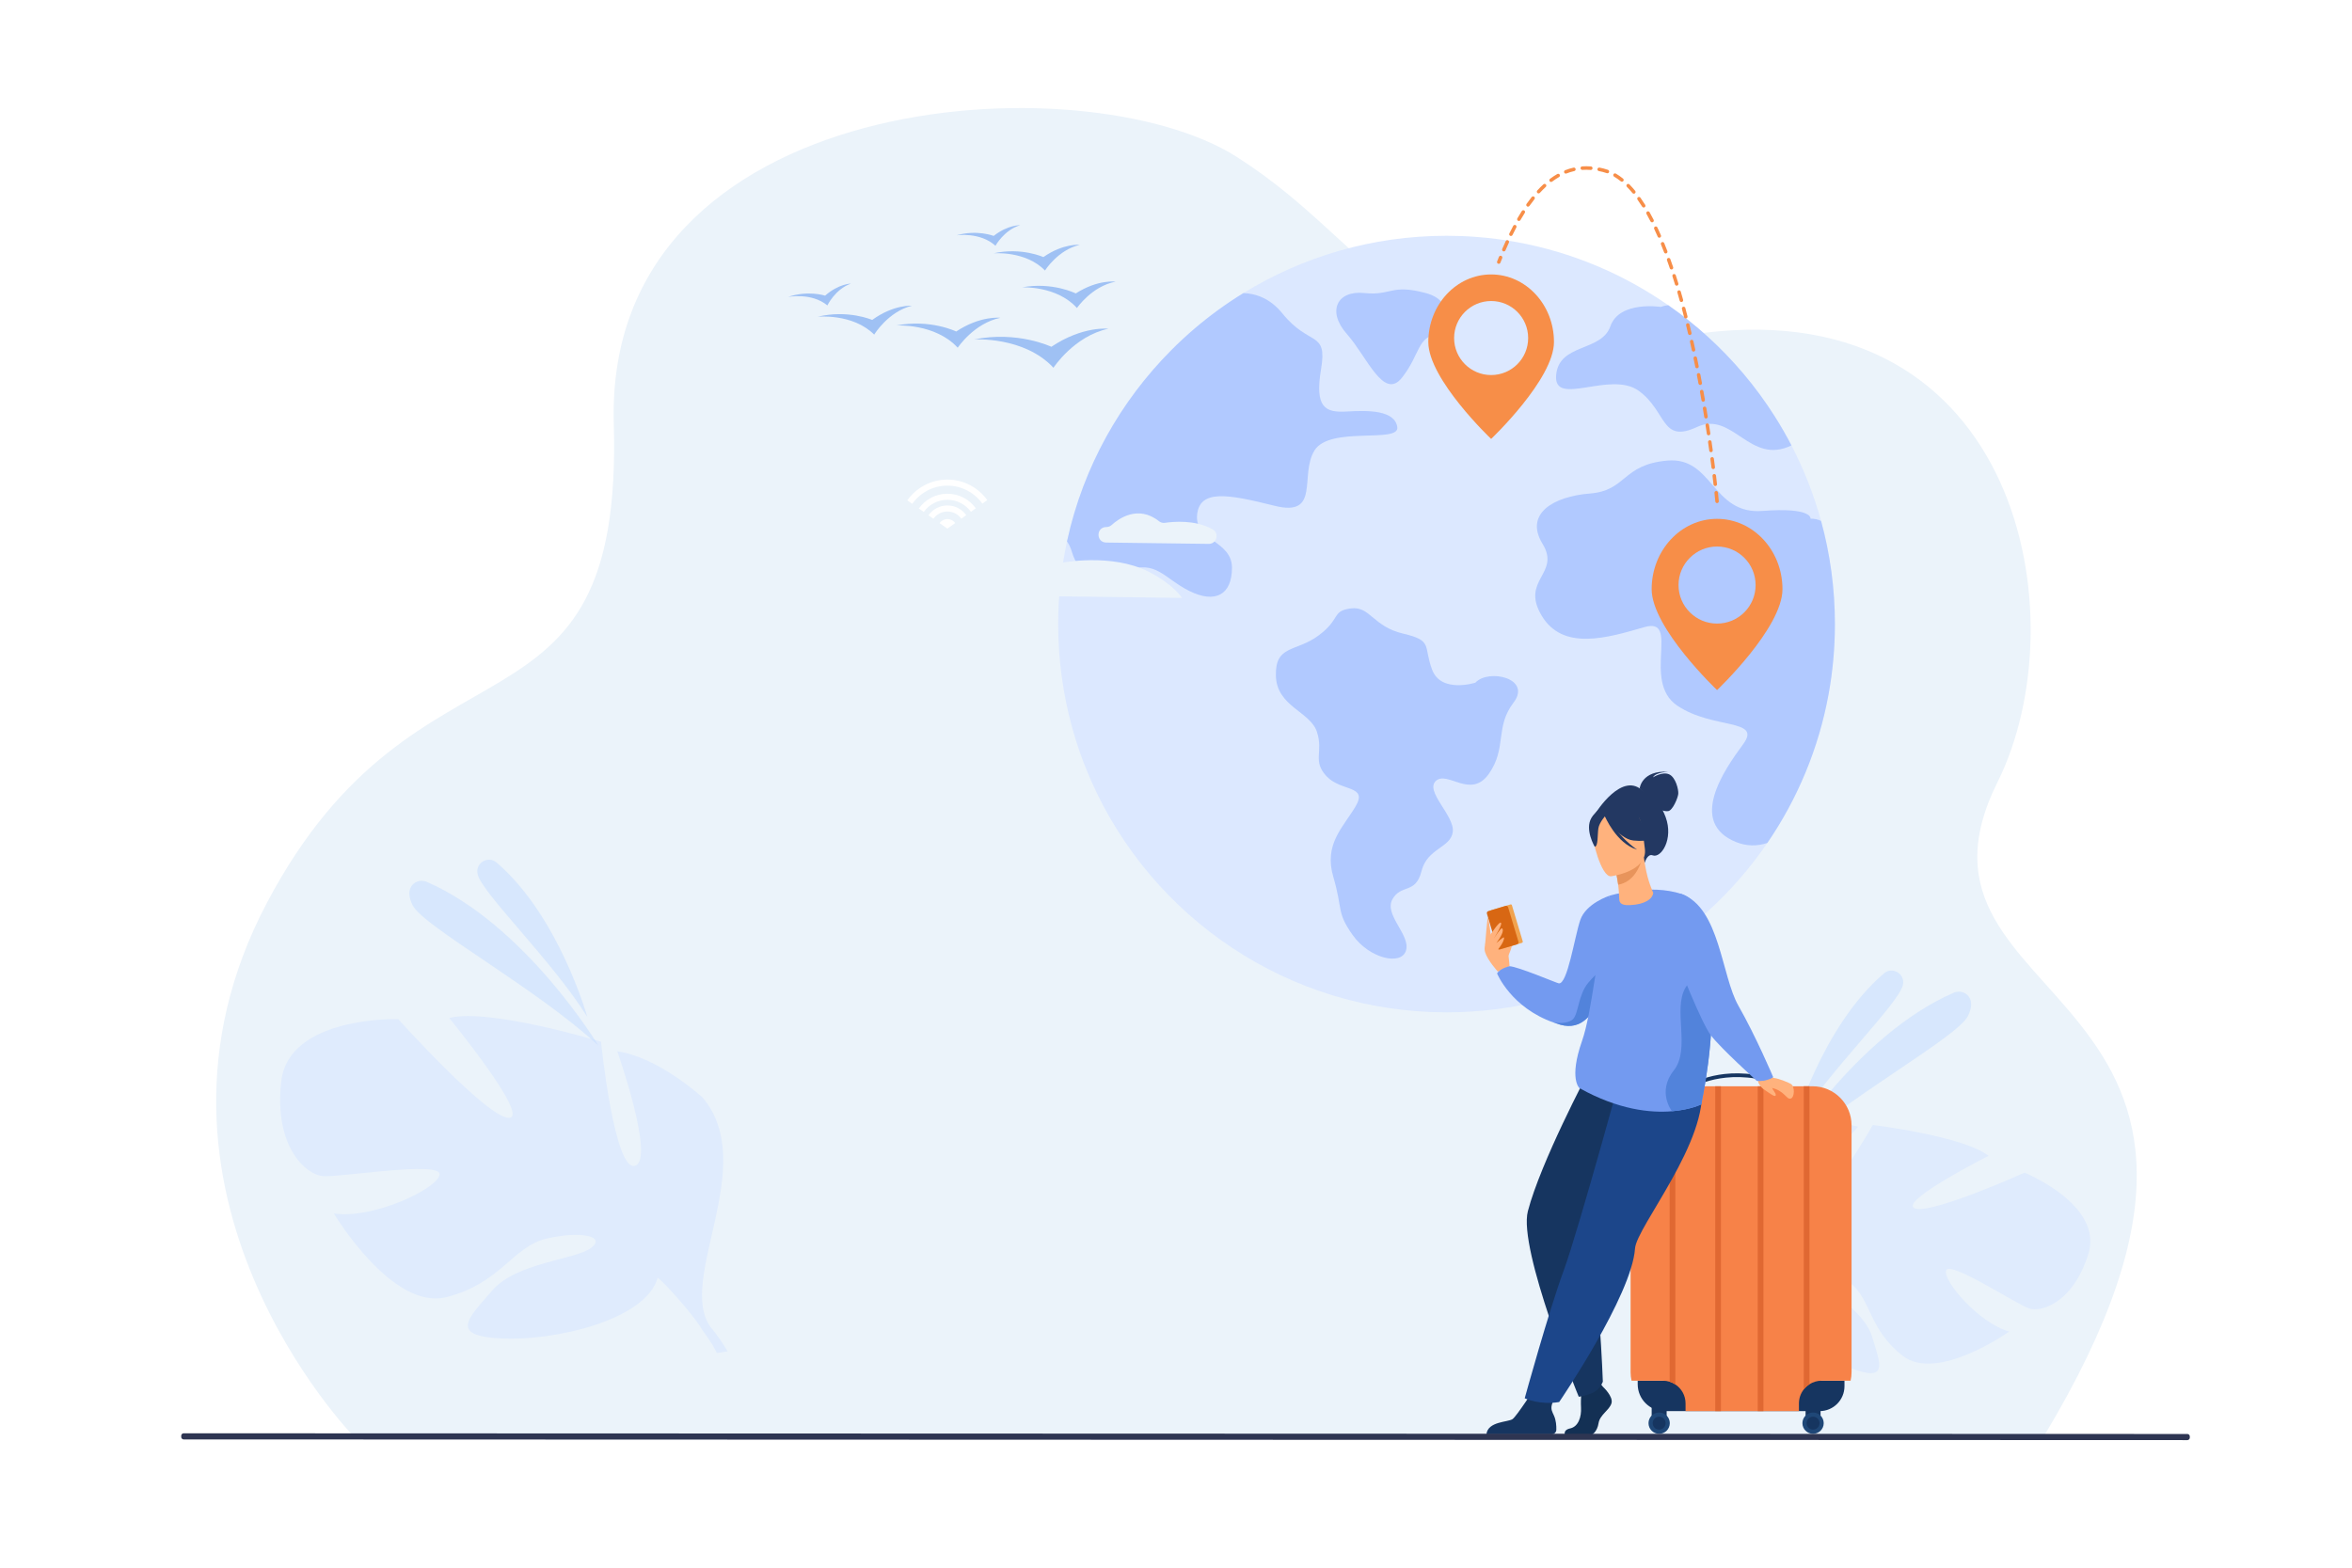 <?xml version="1.0" encoding="utf-8"?>
<!-- Generator: Adobe Illustrator 26.0.3, SVG Export Plug-In . SVG Version: 6.00 Build 0)  -->
<svg version="1.1" id="_x2018_лой_x5F_1" xmlns="http://www.w3.org/2000/svg" xmlns:xlink="http://www.w3.org/1999/xlink"
	 x="0px" y="0px" viewBox="0 0 3000 2000" style="enable-background:new 0 0 3000 2000;" xml:space="preserve">
<style type="text/css">
	.st0{fill:#FFFFFF;}
	.st1{fill:#EBF3FA;}
	.st2{fill:#DCE8FF;}
	.st3{opacity:0.7;fill:#9FBDFF;}
	.st4{fill:#DFEBFD;}
	.st5{opacity:0.5;fill:#C5DDFF;}
	.st6{fill:#9FC1F4;}
	.st7{fill:#F78E48;}
	.st8{fill:#163560;}
	.st9{fill:#F78248;}
	.st10{fill:#1F4777;}
	.st11{fill:#E06832;}
	.st12{fill:#FFB27D;}
	.st13{fill:#F1A34F;}
	.st14{fill:#D86713;}
	.st15{fill:#739AF0;}
	.st16{fill:#5283DB;}
	.st17{fill:#133054;}
	.st18{fill:#1C468A;}
	.st19{fill:#233862;}
	.st20{fill:#E8945B;}
	.st21{fill:#2E3552;}
</style>
<rect class="st0" width="3000" height="2000"/>
<path class="st1" d="M451.21,1832.55c0,0-305.03-312.85-110.78-680.74c194.26-367.89,454.92-182.76,442.45-611.03
	c-12.47-428.27,599.79-464.86,794.63-340.61c194.84,124.25,193.62,273.81,595.95,224.46s479.04,363.18,374.31,573.38
	c-148.61,298.23,412.07,249.23,58.59,835.28L451.21,1832.55z"/>
<path class="st2" d="M2340.44,796.16c0,30.44-2.74,60.27-8.01,89.22c-12.65,69.48-39.78,133.9-78.18,190.04
	c-89.2,130.46-239.18,216.08-409.15,216.08c-202.19,0-376.09-121.12-453.06-294.8c-10.16-22.88-18.63-46.68-25.23-71.24
	c-11.14-41.21-17.07-84.58-17.07-129.3c0-36.17,3.88-71.46,11.24-105.41c0.07-0.4,0.17-0.77,0.25-1.16
	c20.58-93.89,67.8-177.78,133.33-243.41c18.58-18.63,38.65-35.78,60.02-51.27c10.18-7.39,20.68-14.41,31.43-21
	c75.36-46.38,164.09-73.11,259.1-73.11c12.6,0,25.08,0.47,37.43,1.41c17.45,1.29,34.62,3.48,51.49,6.55
	c71.06,12.87,136.81,40.92,193.84,80.65h0.03c35.53,24.73,67.65,53.99,95.55,86.98c14.65,17.32,28.14,35.65,40.33,54.9
	c7.58,11.98,14.68,24.29,21.25,36.94c15.79,30.39,28.49,62.64,37.76,96.32C2334.29,706.44,2340.44,750.59,2340.44,796.16z"/>
<path class="st3" d="M1676.81,574.42c-19.77,31.31,8.25,85.67-51.05,70.84s-95.55-21.42-98.84,11.51
	c-3.31,32.96,44.48,32.96,44.48,67.55c0,34.59-21.42,46.03-54.36,29.6c-32.96-16.43-42.42-40.33-80.72-25.5
	c-38.3,14.83-60.54,4.94-69.19-24.71c-1.53-5.21-3.66-9.44-6.15-12.97c0.07-0.4,0.17-0.77,0.25-1.16
	c20.58-93.89,67.8-177.78,133.33-243.41c18.58-18.63,38.65-35.78,60.02-51.27c10.18-7.39,20.68-14.41,31.43-21
	c15.44,0.57,33.9,6.42,49.64,25.9c34.59,42.85,57.65,21.42,49.42,70.84c-8.25,49.42,4.94,56.02,32.94,54.36
	c28-1.66,60.96-1.66,64.24,19.77C1785.53,566.19,1696.57,543.11,1676.81,574.42z"/>
<path class="st3" d="M1881.89,870.92c0,0-43.65,14-55.18-16.47s1.65-37.06-37.06-46.12c-38.71-9.06-42-35.42-66.71-32.12
	c-24.71,3.29-12.35,13.18-41.18,34.59c-28.83,21.41-55.18,11.53-54.36,51.06c0.82,39.53,43.65,45.71,52.3,71.66
	c8.65,25.94-6.18,37.06,12.35,56.83c18.53,19.77,53.12,11.12,37.06,38.3c-16.06,27.18-40.77,48.18-28.42,90.19
	c12.35,42,3.71,44.48,24.71,74.13c21,29.65,61.77,39.53,67.95,19.77c6.18-19.77-28.42-45.71-17.3-65.48
	c11.12-19.77,29.65-6.18,37.06-35.83s37.48-29.65,39.95-50.24s-36.24-51.89-21.42-65.07c14.83-13.18,44.48,23.89,67.54-9.06
	s7.41-59.3,31.3-90.6C1954.37,865.16,1898.37,852.8,1881.89,870.92z"/>
<path class="st3" d="M2340.44,796.16c0,30.44-2.74,60.27-8.01,89.22c-12.65,69.48-39.78,133.9-78.18,190.04
	c-13.1,4.3-26.46,4.2-39.61-1.06c-61.77-24.71-16.06-91.42,8.65-124.78c24.71-33.36-38.3-18.53-84.01-49.42
	c-45.71-30.89,4.94-113.66-42.01-100.07c-46.95,13.59-103.78,30.89-130.96-14.83c-27.18-45.71,24.71-53.12,1.24-91.42
	c-23.47-38.3,13.59-60.54,60.54-64.24c46.95-3.71,40.77-37.06,98.84-42.01c58.07-4.94,56.83,69.18,121.07,64.24
	s61.35,9.88,61.35,9.88c4.62-0.12,9.12,0.84,13.42,2.82C2334.29,706.44,2340.44,750.59,2340.44,796.16z"/>
<path class="st3" d="M2285.02,568.22c-53.42,25.99-74.87-44.7-120.53-23.45c-46.03,21.42-37.98-19.77-74.2-46.13
	c-36.25-26.34-108.72,21.42-105.43-19.77c3.29-41.17,57.65-29.65,69.18-62.59c11.54-32.94,64.24-24.71,64.24-24.71
	c2.99-1.14,6.2-1.88,9.59-2.17c0,0,0-0.02,0.03,0c35.53,24.73,67.65,53.99,95.55,86.98c14.65,17.32,28.14,35.65,40.33,54.9
	C2271.35,543.26,2278.44,555.57,2285.02,568.22z"/>
<path class="st3" d="M1834.95,426.16c0,0,28-40.4-16.47-52.32c-44.48-11.92-43.65,3.68-78.25,0c-34.59-3.68-48.18,23.08-22.24,52.32
	c25.94,29.24,46.95,85.35,70.42,55.44C1811.89,451.69,1807.36,429.04,1834.95,426.16z"/>
<path class="st4" d="M2663.69,1599.82c19.7-62.8-81.33-103.77-81.33-103.77s-121.19,54.51-140.46,45.34
	c-19.27-9.17,94.51-66.83,94.51-66.83c-32.44-25.43-147.62-39.33-147.62-39.33s-64.24,112.87-80.66,99.24
	c-16.42-13.63,61.98-97.04,61.98-97.04c-39.87-11.33-96.04,7.76-96.04,7.76c-79.65,38.64-49.02,177.55-100.23,206.09h0
	c0,0-10.42,4.66-24.51,14.88l9.12,5.83c2.31-1.97,4.64-3.81,7-5.5c0.01-0.02,0.02-0.03,0.04-0.03c0.04-0.02,0.07-0.05,0.1-0.07
	c1.53-1.01,3.7-2.44,6.38-4.17c0,0,0.01,0,0.01-0.01c0-0.01,0.01,0,0.01-0.01c6.27-3.68,10.73-6.5,13.78-8.65
	c0.01-0.01,0.02-0.01,0.03-0.02c19.29-11.79,56.84-27.87,56.59-25.98c-5.76,43.44,68.76,98.88,117.96,117.74
	c49.2,18.86,38.07-5.52,27.37-40.39c-10.7-34.87-63.13-60.97-72.65-78.04c-9.51-17.07,16.67-11.34,44.24,9.41
	c27.58,20.75,23.55,59.01,67.55,93.4c44,34.38,135.97-30.93,135.97-30.93c-38.76-10.62-85.36-65.51-80.46-78.09
	c4.89-12.58,90.06,43.39,105.59,48.6C2603.47,1674.43,2643.99,1662.62,2663.69,1599.82z"/>
<path class="st4" d="M358.7,1379.82c9.4-83.91,149.2-79.68,149.2-79.68s114.01,126.73,141.37,125.95
	c27.37-0.78-76.32-127.38-76.32-127.38c51.24-13.05,193.63,30.29,193.63,30.29s16.95,165.74,43.28,158.24
	c26.33-7.49-22.5-145.99-22.5-145.99c52.67,7.35,108.7,58.83,108.7,58.83c73.47,86.6-34.41,233.77,10.91,293.78l0,0
	c0,0,9.81,10.86,21.06,30.15l-13.72,2.11c-1.69-3.51-3.47-6.87-5.37-10.08c0-0.03-0.02-0.04-0.04-0.06
	c-0.03-0.05-0.06-0.09-0.08-0.14c-1.27-1.98-3.08-4.79-5.33-8.2c0,0-0.01-0.01-0.01-0.01c0-0.01-0.01-0.01-0.01-0.02
	c-5.46-7.56-9.22-13.19-11.69-17.29c-0.01-0.01-0.02-0.03-0.02-0.04c-16.53-23.83-52.27-62.14-52.96-59.79
	c-15.73,53.96-131.9,80.45-199.41,77.11s-41.83-26.19-11.21-61.58c30.62-35.39,105.67-38.87,125.67-53.97s-13.69-21.94-56.8-11.86
	c-43.11,10.08-58.2,57.07-127.64,74.64c-69.44,17.57-143.56-106.71-143.56-106.71c50.99,7.6,134.11-32.69,134.88-49.99
	c0.77-17.3-128.18,4.29-149.09,2.36C390.74,1498.57,349.3,1463.72,358.7,1379.82z"/>
<g>
	<path class="st5" d="M2287.16,1438.96c0,0,36.21-129.17,115.89-197.21c10.59-9.04,26.71,0.28,24.28,13.99
		c-0.04,0.23-0.08,0.46-0.13,0.69C2422.67,1279.77,2331.73,1367.05,2287.16,1438.96z"/>
	<path class="st5" d="M2273.1,1475.37c0,0,92.83-154.04,218.95-208.92c7.69-3.35,16.92-0.26,20.55,7.3
		c2.36,4.92,2.65,12.09-2.47,22.4C2496.48,1323.66,2353.28,1401.12,2273.1,1475.37z"/>
</g>
<g>
	<path class="st5" d="M749.19,1297.54c0,0-36.21-129.17-115.89-197.21c-10.59-9.04-26.71,0.28-24.28,13.99
		c0.04,0.23,0.08,0.46,0.13,0.69C613.68,1138.35,704.62,1225.62,749.19,1297.54z"/>
	<path class="st5" d="M763.26,1333.94c0,0-92.83-154.04-218.95-208.92c-7.69-3.35-16.92-0.26-20.55,7.3
		c-2.36,4.92-2.65,12.09,2.47,22.4C539.88,1182.24,683.07,1259.7,763.26,1333.94z"/>
</g>
<g>
	<path class="st0" d="M1218.34,667.3l-9.93,7.12l-9.98-7.05c2.21-3.11,5.87-5.17,9.98-5.17
		C1212.51,662.21,1216.13,664.22,1218.34,667.3z"/>
	<g>
		<path class="st0" d="M1208.42,644.84c-9.98,0-18.81,4.96-24.16,12.55l6.3,4.43c3.96-5.61,10.5-9.26,17.86-9.26
			c7.31,0,13.79,3.61,17.75,9.14l6.28-4.5C1227.07,649.71,1218.3,644.84,1208.42,644.84z"/>
	</g>
	<g>
		<path class="st0" d="M1208.43,611.83c-21.12-0.01-39.8,10.48-51.13,26.53l6.3,4.43c9.94-14.04,26.33-23.25,44.82-23.24
			c18.34,0.01,34.62,9.07,44.58,22.94l6.25-4.5C1247.92,622.16,1229.37,611.84,1208.43,611.83z"/>
	</g>
	<g>
		<path class="st0" d="M1208.43,629.89c-15.02,0-28.35,7.43-36.46,18.82l6.3,4.43c6.72-9.39,17.73-15.53,30.16-15.53
			c12.32,0,23.25,6.05,29.99,15.32l6.25-4.47C1236.54,637.21,1223.32,629.9,1208.43,629.89z"/>
	</g>
</g>
<g>
	<path class="st6" d="M1341.02,442.42c0,0-43.07-20.69-98.72-9.33c0,0,63.65-4.35,101.4,36.05c0,0,26.39-40.48,70.03-49.76
		C1413.72,419.39,1381.21,415.51,1341.02,442.42z"/>
	<path class="st6" d="M1219.64,422.92c0,0-33.22-16.2-76.31-7.66c0,0,49.25-3.07,78.26,28.34c0,0,20.6-31.18,54.38-38.17
		C1275.97,405.44,1250.84,402.29,1219.64,422.92z"/>
	<path class="st6" d="M1112.49,408.15c0,0-30.84-13.46-69.7-4.03c0,0,44.68-4.69,72.27,22.76c0,0,17.53-29.16,48-36.81
		C1163.05,390.08,1140.08,388.19,1112.49,408.15z"/>
	<path class="st6" d="M1052.42,377.17c0,0-21.64-7.13-47.26,1.68c0,0,29.83-5.98,50.17,10.79c0,0,9.98-20.77,30.04-27.85
		C1085.38,361.79,1069.76,361.96,1052.42,377.17z"/>
	<path class="st6" d="M1267.46,300.96c0,0-21.24-8.25-47.28-0.79c0,0,30.1-4.42,49.54,13.39c0,0,11.05-20.22,31.46-26.25
		C1301.17,287.33,1285.57,286.69,1267.46,300.96z"/>
	<path class="st6" d="M1372.16,374.36c0,0-29.64-14.95-68.45-7.79c0,0,44.27-2.17,69.95,26.39c0,0,18.87-27.77,49.3-33.63
		C1422.97,359.33,1400.43,356.21,1372.16,374.36z"/>
	<path class="st6" d="M1330.84,327.98c0,0-27.91-12.78-63.51-4.81c0,0,40.83-3.55,65.55,21.94c0,0,16.47-26.31,44.38-32.79
		C1377.25,312.32,1356.32,310.22,1330.84,327.98z"/>
</g>
<g>
	<path class="st7" d="M2106.71,751.65c0,49.54,83.43,128.74,83.43,128.74s83.43-79.19,83.43-128.74c0-49.54-37.35-89.72-83.43-89.72
		C2144.06,661.93,2106.71,702.1,2106.71,751.65z M2140.98,746.39c0-27.08,22.08-49.16,49.16-49.16c27.21,0,49.16,22.08,49.16,49.16
		c0,27.21-21.95,49.16-49.16,49.16C2163.06,795.55,2140.98,773.6,2140.98,746.39z"/>
</g>
<g>
	<path class="st7" d="M1821.82,436.3c0,47.59,80.14,123.66,80.14,123.66s80.14-76.07,80.14-123.66c0-47.59-35.88-86.18-80.14-86.18
		C1857.7,350.13,1821.82,388.72,1821.82,436.3z M1854.74,431.25c0-26.02,21.21-47.22,47.22-47.22c26.14,0,47.22,21.2,47.22,47.22
		c0,26.14-21.08,47.22-47.22,47.22C1875.95,478.47,1854.74,457.39,1854.74,431.25z"/>
</g>
<g>
	<path class="st8" d="M2320.91,1800.26h-197.68c-18.95,0-34.32-15.37-34.32-34.32v-4.49h263.74v7.07
		C2352.64,1786.05,2338.44,1800.26,2320.91,1800.26z"/>
	<path class="st9" d="M2361.69,1435.66v314.75c0,3.79-0.42,7.49-1.23,11.05h-36.92c-5.73,0-11.08,1.67-15.58,4.55
		c-2.79,1.77-5.24,4.01-7.26,6.61c-3.85,4.92-6.13,11.11-6.13,17.83v9.81h-144.63v-9.81c0-10.12-5.17-19.03-13.03-24.22
		c-2.22-1.47-4.66-2.64-7.26-3.45c-2.74-0.86-5.66-1.32-8.68-1.32h-39.9c-0.8-3.56-1.23-7.26-1.23-11.05v-314.75
		c0-27.54,22.3-49.85,49.81-49.85h182.21C2339.4,1385.8,2361.69,1408.12,2361.69,1435.66z"/>
	<g>
		<path class="st8" d="M2273.84,1385.63c-65.27-25.73-110.8-0.41-111.25-0.15l-2.35-4.1c0.49-0.28,12.12-6.88,32.23-10.22
			c18.47-3.07,47.88-3.82,83.11,10.07L2273.84,1385.63z"/>
	</g>
	<rect x="2106.72" y="1785.69" class="st8" width="19.09" height="26"/>
	<path class="st10" d="M2102.69,1815.63c0-7.51,6.08-13.59,13.58-13.59c7.5,0,13.58,6.09,13.58,13.59s-6.08,13.59-13.58,13.59
		C2108.77,1829.22,2102.69,1823.14,2102.69,1815.63z"/>
	<path class="st8" d="M2108.02,1815.63c0-4.56,3.69-8.25,8.24-8.25c4.55,0,8.25,3.69,8.25,8.25s-3.69,8.25-8.25,8.25
		C2111.71,1823.88,2108.02,1820.19,2108.02,1815.63z"/>
	<rect x="2303.05" y="1785.69" class="st8" width="19.09" height="26"/>
	<path class="st10" d="M2299.01,1815.63c0-7.51,6.08-13.59,13.58-13.59c7.5,0,13.58,6.09,13.58,13.59s-6.08,13.59-13.58,13.59
		C2305.09,1829.22,2299.01,1823.14,2299.01,1815.63z"/>
	<path class="st8" d="M2304.35,1815.63c0-4.56,3.69-8.25,8.24-8.25c4.55,0,8.25,3.69,8.25,8.25s-3.69,8.25-8.25,8.25
		C2308.04,1823.88,2304.35,1820.19,2304.35,1815.63z"/>
	<path class="st11" d="M2136.93,1385.8v380.43c-2.22-1.47-4.66-2.64-7.26-3.45V1385.8H2136.93z"/>
	<rect x="2187.79" y="1385.8" class="st11" width="7.26" height="414.46"/>
	<rect x="2242.03" y="1385.8" class="st11" width="7.26" height="414.46"/>
	<path class="st11" d="M2307.97,1385.8v380.21c-2.79,1.77-5.24,4.01-7.26,6.61V1385.8H2307.97z"/>
</g>
<g>
	<path class="st12" d="M1922.44,1222.84c0-0.54,7.95-16.98,5.42-18.24c-2.53-1.26-7.06-1.07-7.58,1.81
		C1919.74,1209.29,1922.44,1222.84,1922.44,1222.84z"/>
	<path class="st12" d="M1925.44,1232.65c0.01-1.61-1.86-26.22-6.01-31.12c-4.15-4.9-12.62-11.86-15.29-11.65
		c-2.67,0.21-13.09,14.06-9.96,24.68c3.13,10.61,16.36,24.98,16.36,24.98L1925.44,1232.65z"/>
	<g>
		<path class="st13" d="M1941.26,1202.84l-24.16,7.24c-0.8,0.24-1.65-0.21-1.89-1.02l-13.81-46.07c-0.24-0.8,0.21-1.65,1.02-1.89
			l24.16-7.24c0.8-0.24,1.65,0.21,1.89,1.02l13.81,46.07C1942.51,1201.75,1942.06,1202.6,1941.26,1202.84z"/>
		<path class="st14" d="M1934.98,1204.72l-21.92,6.57c-1.42,0.43-2.92-0.38-3.35-1.8l-13.14-43.83c-0.43-1.42,0.38-2.92,1.8-3.35
			l21.92-6.57c1.42-0.43,2.92,0.38,3.35,1.8l13.14,43.83C1937.21,1202.8,1936.4,1204.29,1934.98,1204.72z"/>
	</g>
	<path class="st12" d="M1901.64,1191.67c0,0,10.06-15.48,12.52-14.62c3.51,1.23-9.12,20.87-9.12,20.87s9.36-14.68,10.82-13.58
		c3.33,2.52-1.97,11.74-7.23,18.81c0,0,9.41-8.62,9.72-7.07c1.07,5.44-10.33,18.61-10.33,18.61l-6.38-14.56V1191.67z"/>
	<path class="st12" d="M1894.09,1206.05c0.49-1.89,2.94-38.86,3.99-35.36c1.05,3.51,3.55,22.89,3.55,22.89L1894.09,1206.05z"/>
	<path class="st15" d="M2054.67,1195.87c0,0-1.05,40.2-12.65,72.64c-9.16,25.62-24.89,46.4-51.88,38.73
		c-2.76-0.79-5.43-1.63-8.02-2.54c-0.02-0.01-0.03-0.01-0.03-0.01c-54.83-19.1-72.57-62.82-72.57-62.82
		c4.08-6.73,15.91-9.21,15.91-9.21c11.04,0.59,59.56,21.2,62.66,21.83c11.22,2.26,20.29-59.42,27.58-80.78
		c7.29-21.37,37.14-30.93,37.14-30.93L2054.67,1195.87z"/>
	<path class="st16" d="M2043.08,1239.54l-1.05,28.96c-9.16,25.62-24.89,46.4-51.88,38.73c-2.76-0.79-5.43-1.63-8.02-2.54
		c0.86,0.11,17.38,2.34,24.29-4.57c7.1-7.11,6.36-30.68,19.45-46.39C2038.96,1238.03,2043.08,1239.54,2043.08,1239.54z"/>
	<path class="st17" d="M2044.59,1769.24c0,0,13.49,12.31,10.86,21.06c-2.63,8.75-14.81,14.58-16.46,25.28
		c-1.65,10.69-8.23,16.53-14.15,16.53c-5.92,0-28.24,0-28.24,0s-4.36-7.53,6.17-9.79c10.53-2.27,14.5-14.84,13.84-26.5
		c-0.66-11.67,0.99-27.22,0.99-27.22l22.38-5.18L2044.59,1769.24z"/>
	<path class="st8" d="M1895.92,1829.87h83.16c3.26,0,5.94-2.58,6.03-5.84c0.13-4.87-0.27-11.96-2.97-17.94
		c-4.44-9.84-7.24-11.57,11.5-40.2c-5.64,5.8-20.84,3.15-33.67,1.42c-1.57,2.55-25.37,39.31-30.62,43.08
		C1923.56,1814.56,1897.7,1813.08,1895.92,1829.87z"/>
	<path class="st8" d="M2025.5,1368.71c0,0-60.3,113.77-76.68,176.42c-12.72,48.63,64.9,236.77,64.9,236.77s6.34-0.42,16.69-4.49
		c10.16-3.99,14.03-14.71,14.03-14.71s-4.6-134.53-20.31-199.61c-3.53-14.61,17.08-61.73,51.87-87.54
		c34.79-25.81,49.27-108.85,28.56-114.46C2083.85,1355.48,2025.5,1368.71,2025.5,1368.71z"/>
	<path class="st18" d="M2077.11,1336.41c0,0-63.38,232.36-82.61,284.54c-19.23,52.18-49.72,162.92-49.72,162.92
		s19.28,9.05,43.97,4.77c0,0,92.68-135.78,96.72-195.8c1.87-27.74,95.09-137.71,84.7-209.41L2077.11,1336.41z"/>
	<path class="st15" d="M2170.02,1408.91c0,0-13.49,6.8-37.33,8.8h-0.02c-27.3,2.29-68.19-1.73-117.99-29.46
		c0,0-13.89-11.45,3.18-60.12c12.92-36.85,19.21-114.55,34.98-185.36c0,0,51.15-16.05,92.18-2.18
		c31.35,10.6,28.23,58.72,34.02,108.83c0.54,4.68,1.16,9.37,1.89,14.05C2189.47,1318.32,2170.02,1408.91,2170.02,1408.91z"/>
	<path class="st19" d="M2034.79,1037.94c0,0,34.91-56.83,61.94-27.58c0,0,17.67,4.51,27.8,32.03c10.33,28.07-5.76,52.87-16.5,48.86
		c-6.89-2.57-10.11,9.31-10.11,9.31L2034.79,1037.94z"/>
	<path class="st19" d="M2091.38,1005.88c0,0,2.4-23.53,36.78-21.24c0,0-16.26,0.29-19.75,7.07c0,0,11.82-7.62,20.44-3.91
		c8.62,3.71,12.28,19.84,11.81,24.98c-0.47,5.14-7.09,21.18-12.88,22.02c-5.79,0.84-13.39-3.26-13.39-3.26L2091.38,1005.88z"/>
	<path class="st12" d="M2108.7,1139.15c-3.23-8.61-8.04-17.64-11.9-45.12l-2.06,0.72l-34.7,12.22c0,0,2.43,11.12,3.98,21.71
		c0.64,4.33,1.09,12.05,1.38,18.8c0.3,6.9,7.09,7.55,13.98,7.23C2097.73,1153.87,2107.84,1147.02,2108.7,1139.15z"/>
	<path class="st20" d="M2060.03,1106.98c0,0,2.43,11.12,3.98,21.71c19.91-3.44,27.85-23.2,30.72-33.93L2060.03,1106.98z"/>
	<path class="st19" d="M2097.86,1090.33c0,0,8.09-18.06,8.56-32.58c0.34-10.36-10.21-47.07-47.07-36.25c0,0-10.78,2.65-20.05,11.07
		c-7.38,6.7-17.45,20.31,0.45,51.09l5.02,10.55L2097.86,1090.33z"/>
	<path class="st12" d="M2054.8,1117.97c0,0,47.4-6.04,43.19-35.5c-4.21-29.46-0.93-50.09-31.38-47.48
		c-30.45,2.61-34.71,14.69-35.69,24.87S2042.36,1118.78,2054.8,1117.97z"/>
	<path class="st19" d="M2044.97,1037.37c0,0,17.93,32.7,38.54,34.94c20.61,2.25,28.46-4.32,28.46-4.32s-16.99-9.91-23.2-30.59
		C2088.78,1037.4,2052.37,1019.51,2044.97,1037.37z"/>
	<path class="st19" d="M2048.59,1039.71c0,0-8.56,9.11-9.83,16.95s-0.11,23.44-4.69,23.56c0,0-13.14-22.09-4.09-36.96
		C2039.57,1027.5,2048.59,1039.71,2048.59,1039.71z"/>
	<path class="st19" d="M2046.96,1041.14c0,0,14.44,34.86,41.19,42.84c0,0-28.28-18.62-33.85-42.21
		C2048.72,1018.19,2046.96,1041.14,2046.96,1041.14z"/>
	<path class="st16" d="M2170.02,1408.91c0,0-13.49,6.8-37.33,8.8h-0.02c0,0-19.59-24.56,2.27-52.09s-1.71-78.32,15.13-105.94
		c11.72-19.22,23.12-14.75,28.97-10.26c0.54,4.68,1.16,9.37,1.89,14.05C2189.47,1318.32,2170.02,1408.91,2170.02,1408.91z"/>
	<path class="st12" d="M2256.02,1368.08c0,0,2.91,6.77,6.97,7.22c6.63,0.74,19.25,6.29,21.23,7.47c5.37,3.19,5.01,17.46-0.36,18.8
		s-8.06-10.63-24.84-13.84c-5.69-1.09-13.99,2.85-17.35-10.79L2256.02,1368.08z"/>
	<path class="st15" d="M2145,1140.59c48.81,17.95,50.62,104.43,72.38,142.51c22.44,39.27,44.3,90.97,44.3,90.97
		s-0.39,1.55-8.76,3.95c-5.89,1.69-12.05,0.97-12.05,0.97s-46.12-41.72-58.65-58.18c-12.53-16.46-42.07-92.81-42.07-92.81
		S2125.63,1133.46,2145,1140.59z"/>
	<path class="st12" d="M2242.87,1380.32c0,0,1.19,5.81,8.38,10.51s12.97,9.4,13.67,6.49c0.7-2.91-4-6.04-5.12-11.42
		C2258.67,1380.54,2242.87,1380.32,2242.87,1380.32z"/>
</g>
<path class="st1" d="M1179.61,758.73c0,0,16.4-36.52,55.63-32.47c0,0,56.94-60.88,117.67-8.12c0,0,64.55-13.07,112.35,11.32
	c31.87,16.26,42.4,33.32,42.4,33.32L1179.61,758.73z"/>
<path class="st1" d="M1410.64,672.39c0.2-0.01,0.41-0.01,0.61-0.02c2.49-0.04,4.88-0.94,6.71-2.61c8.25-7.54,33.38-26.3,60.44-4.75
	c2.12,1.69,4.85,2.39,7.53,1.99c10.45-1.53,37.76-4,59.14,7.45c0.58,0.31,1.15,0.62,1.71,0.94c8.9,4.99,5.16,18.6-5.04,18.47
	l-130.81-1.7C1398.11,692,1397.83,672.87,1410.64,672.39z"/>
<g>
	<path class="st7" d="M2190.13,641.82c-1.15,0-2.12-0.88-2.23-2.04c0-0.04-0.36-3.96-1.1-10.9c-0.13-1.23,0.76-2.34,1.99-2.47
		c1.23-0.14,2.34,0.76,2.47,1.99c0.74,6.97,1.11,10.92,1.11,10.96c0.11,1.23-0.8,2.33-2.03,2.44
		C2190.27,641.82,2190.2,641.82,2190.13,641.82z M2187.83,620.05c-1.13,0-2.1-0.85-2.23-1.99c-0.37-3.28-0.79-6.89-1.27-10.8
		c-0.15-1.23,0.73-2.35,1.96-2.5c1.22-0.14,2.35,0.73,2.5,1.96c0.47,3.92,0.89,7.54,1.27,10.83c0.14,1.23-0.74,2.34-1.98,2.48
		C2188,620.04,2187.92,620.05,2187.83,620.05z M2185.23,598.44c-1.11,0-2.08-0.83-2.22-1.96c-0.43-3.43-0.9-7.02-1.39-10.77
		c-0.16-1.23,0.7-2.36,1.93-2.52c1.23-0.16,2.36,0.7,2.52,1.93c0.5,3.75,0.96,7.36,1.39,10.79c0.16,1.23-0.72,2.35-1.95,2.51
		C2185.42,598.43,2185.33,598.44,2185.23,598.44z M2182.39,576.89c-1.1,0-2.07-0.81-2.22-1.94c-0.48-3.48-0.98-7.07-1.51-10.75
		c-0.18-1.23,0.68-2.36,1.9-2.54c1.23-0.18,2.36,0.68,2.54,1.9c0.53,3.69,1.03,7.28,1.51,10.77c0.17,1.23-0.69,2.36-1.92,2.53
		C2182.59,576.88,2182.49,576.89,2182.39,576.89z M2179.31,555.38c-1.09,0-2.05-0.8-2.22-1.91c-0.52-3.51-1.06-7.08-1.63-10.73
		c-0.19-1.23,0.65-2.37,1.88-2.56c1.21-0.18,2.37,0.65,2.56,1.88c0.56,3.65,1.11,7.24,1.63,10.75c0.18,1.23-0.66,2.37-1.89,2.55
		C2179.53,555.37,2179.42,555.38,2179.31,555.38z M2175.99,533.91c-1.08,0-2.04-0.79-2.21-1.89c-0.56-3.52-1.15-7.09-1.75-10.7
		c-0.2-1.22,0.62-2.38,1.85-2.58c1.21-0.2,2.38,0.62,2.58,1.85c0.6,3.62,1.19,7.2,1.75,10.73c0.2,1.22-0.64,2.38-1.86,2.57
		C2176.23,533.91,2176.11,533.91,2175.99,533.91z M2172.43,512.5c-1.07,0-2.02-0.77-2.21-1.86c-0.61-3.52-1.23-7.09-1.88-10.68
		c-0.22-1.22,0.59-2.39,1.81-2.6c1.22-0.21,2.39,0.59,2.6,1.81c0.64,3.6,1.27,7.17,1.88,10.71c0.21,1.22-0.61,2.38-1.83,2.59
		C2172.69,512.48,2172.56,512.5,2172.43,512.5z M2168.61,491.12c-1.06,0-2-0.75-2.2-1.84c-0.65-3.53-1.33-7.08-2.01-10.65
		c-0.23-1.22,0.56-2.39,1.78-2.63c1.22-0.24,2.39,0.56,2.63,1.78c0.69,3.58,1.36,7.14,2.02,10.68c0.23,1.22-0.58,2.39-1.8,2.62
		C2168.88,491.11,2168.74,491.12,2168.61,491.12z M2164.5,469.81c-1.05,0-1.99-0.74-2.2-1.8c-0.7-3.53-1.42-7.07-2.16-10.62
		c-0.25-1.21,0.53-2.4,1.74-2.65c1.22-0.26,2.4,0.53,2.65,1.74c0.74,3.56,1.46,7.11,2.17,10.65c0.24,1.22-0.55,2.4-1.76,2.64
		C2164.79,469.79,2164.65,469.81,2164.5,469.81z M2160.09,448.55c-1.04,0-1.96-0.72-2.19-1.77c-0.76-3.51-1.53-7.03-2.32-10.55
		c-0.27-1.21,0.49-2.41,1.7-2.68c1.21-0.27,2.41,0.49,2.68,1.7c0.79,3.53,1.57,7.07,2.33,10.59c0.26,1.21-0.51,2.41-1.72,2.67
		C2160.4,448.54,2160.25,448.55,2160.09,448.55z M2155.34,427.4c-1.02,0-1.94-0.7-2.18-1.73c-0.82-3.52-1.66-7.05-2.51-10.57
		c-0.29-1.2,0.45-2.42,1.65-2.71c1.21-0.3,2.42,0.45,2.71,1.65c0.86,3.53,1.7,7.07,2.52,10.61c0.28,1.21-0.47,2.41-1.68,2.7
		C2155.68,427.38,2155.51,427.4,2155.34,427.4z M2150.21,406.28c-1,0-1.92-0.68-2.17-1.69c-0.89-3.5-1.79-7-2.72-10.48
		c-0.32-1.2,0.4-2.43,1.6-2.74c1.2-0.32,2.43,0.4,2.74,1.6c0.93,3.5,1.83,7.01,2.73,10.53c0.3,1.2-0.42,2.42-1.62,2.73
		C2150.58,406.26,2150.39,406.28,2150.21,406.28z M2144.65,385.3c-0.98,0-1.89-0.65-2.16-1.65c-0.97-3.49-1.95-6.96-2.95-10.42
		c-0.35-1.19,0.34-2.44,1.53-2.78c1.19-0.35,2.44,0.34,2.78,1.53c1.01,3.47,2,6.96,2.97,10.47c0.33,1.19-0.37,2.43-1.56,2.76
		C2145.05,385.28,2144.85,385.3,2144.65,385.3z M2138.6,364.46c-0.96,0-1.85-0.62-2.15-1.59c-1.06-3.46-2.14-6.94-3.23-10.33
		c-0.38-1.18,0.27-2.44,1.45-2.82c1.18-0.38,2.44,0.27,2.82,1.45c1.09,3.41,2.18,6.91,3.25,10.39c0.36,1.19-0.31,2.44-1.49,2.8
		C2139.04,364.43,2138.82,364.46,2138.6,364.46z M2131.97,343.79c-0.94,0-1.81-0.59-2.13-1.53c-1.16-3.44-2.36-6.87-3.55-10.21
		c-0.42-1.17,0.19-2.45,1.36-2.87c1.17-0.42,2.45,0.19,2.87,1.36c1.2,3.36,2.41,6.82,3.58,10.29c0.4,1.17-0.23,2.45-1.41,2.85
		C2132.45,343.76,2132.21,343.79,2131.97,343.79z M1911.69,336.57c-0.27,0-0.55-0.05-0.82-0.16c-1.15-0.45-1.72-1.75-1.27-2.91
		c0.77-1.98,1.55-3.93,2.33-5.85c0.46-1.15,1.77-1.7,2.92-1.24c1.15,0.47,1.7,1.77,1.24,2.92c-0.77,1.9-1.54,3.84-2.31,5.8
		C1913.44,336.03,1912.59,336.57,1911.69,336.57z M2124.65,323.37c-0.9,0-1.76-0.55-2.1-1.45c-1.3-3.42-2.63-6.8-3.95-10.05
		c-0.47-1.15,0.09-2.46,1.23-2.92c1.15-0.47,2.46,0.09,2.92,1.23c1.33,3.28,2.68,6.7,3.99,10.15c0.44,1.16-0.14,2.46-1.3,2.9
		C2125.18,323.32,2124.91,323.37,2124.65,323.37z M1918.18,320.75c-0.3,0-0.6-0.06-0.88-0.18c-1.14-0.49-1.67-1.81-1.18-2.95
		c1.46-3.39,2.94-6.74,4.41-9.95c0.52-1.13,1.85-1.62,2.97-1.11c1.13,0.52,1.62,1.85,1.11,2.98c-1.46,3.18-2.93,6.5-4.37,9.85
		C1919.87,320.24,1919.05,320.75,1918.18,320.75z M2116.47,303.27c-0.87,0-1.69-0.5-2.06-1.35c-1.47-3.37-2.97-6.68-4.45-9.82
		c-0.53-1.12-0.05-2.46,1.07-2.99c1.12-0.53,2.46-0.05,2.99,1.07c1.5,3.18,3.01,6.53,4.5,9.94c0.5,1.14-0.02,2.46-1.16,2.95
		C2117.08,303.21,2116.77,303.27,2116.47,303.27z M1927.21,301.06c-0.33,0-0.67-0.07-0.99-0.23c-1.11-0.55-1.57-1.89-1.03-3
		c1.63-3.32,3.3-6.59,4.95-9.71c0.58-1.09,1.94-1.51,3.03-0.93c1.09,0.58,1.51,1.94,0.93,3.03c-1.63,3.08-3.28,6.3-4.89,9.58
		C1928.83,300.6,1928.04,301.06,1927.21,301.06z M2107.22,283.64c-0.82,0-1.6-0.45-2-1.22c-1.67-3.26-3.38-6.45-5.09-9.48
		c-0.61-1.08-0.22-2.45,0.86-3.06c1.08-0.61,2.45-0.23,3.06,0.85c1.74,3.08,3.47,6.32,5.17,9.63c0.57,1.1,0.13,2.46-0.97,3.02
		C2107.91,283.56,2107.56,283.64,2107.22,283.64z M1937.37,281.94c-0.38,0-0.77-0.1-1.12-0.3c-1.07-0.62-1.44-1.99-0.82-3.07
		c1.86-3.22,3.76-6.37,5.65-9.35c0.66-1.05,2.05-1.36,3.1-0.7c1.05,0.66,1.36,2.05,0.69,3.1c-1.85,2.93-3.72,6.02-5.55,9.19
		C1938.9,281.53,1938.15,281.94,1937.37,281.94z M2096.55,264.76c-0.75,0-1.48-0.37-1.9-1.05c-1.95-3.11-3.95-6.11-5.94-8.91
		c-0.72-1.01-0.48-2.41,0.53-3.13c1.01-0.72,2.41-0.48,3.13,0.53c2.04,2.87,4.08,5.94,6.08,9.13c0.66,1.05,0.34,2.44-0.71,3.09
		C2097.37,264.65,2096.96,264.76,2096.55,264.76z M1948.98,263.66c-0.45,0-0.9-0.13-1.29-0.41c-1.01-0.71-1.26-2.11-0.54-3.13
		c2.16-3.07,4.37-6.02,6.56-8.78c0.77-0.97,2.18-1.13,3.15-0.36c0.97,0.77,1.13,2.18,0.36,3.15c-2.14,2.69-4.29,5.57-6.4,8.57
		C1950.38,263.33,1949.68,263.66,1948.98,263.66z M2083.98,247.13c-0.65,0-1.29-0.28-1.73-0.82c-2.33-2.84-4.72-5.49-7.09-7.9
		c-0.87-0.88-0.86-2.3,0.02-3.17c0.88-0.87,2.31-0.86,3.17,0.02c2.46,2.5,4.94,5.26,7.35,8.2c0.79,0.96,0.65,2.37-0.31,3.16
		C2084.99,246.96,2084.48,247.13,2083.98,247.13z M1962.48,246.74c-0.54,0-1.08-0.19-1.51-0.59c-0.91-0.84-0.98-2.26-0.14-3.17
		c2.55-2.78,5.16-5.41,7.77-7.81c0.91-0.84,2.33-0.78,3.17,0.13c0.84,0.91,0.78,2.33-0.13,3.17c-2.51,2.32-5.04,4.85-7.5,7.54
		C1963.69,246.5,1963.09,246.74,1962.48,246.74z M1978.43,232.14c-0.68,0-1.36-0.31-1.8-0.9c-0.74-0.99-0.54-2.4,0.45-3.14
		c3.03-2.27,6.15-4.32,9.26-6.1c1.08-0.62,2.45-0.24,3.06,0.83c0.62,1.08,0.24,2.45-0.83,3.06c-2.96,1.69-5.92,3.64-8.81,5.8
		C1979.37,231.99,1978.89,232.14,1978.43,232.14z M2068.78,231.82c-0.5,0-0.99-0.16-1.41-0.5c-2.81-2.27-5.69-4.27-8.55-5.96
		c-1.07-0.63-1.42-2-0.79-3.07c0.63-1.07,2-1.42,3.07-0.79c3.05,1.8,6.11,3.93,9.09,6.33c0.96,0.78,1.12,2.19,0.34,3.16
		C2070.08,231.53,2069.43,231.82,2068.78,231.82z M1997.2,221.49c-0.89,0-1.74-0.54-2.09-1.42c-0.46-1.15,0.11-2.46,1.26-2.91
		c3.48-1.38,7.07-2.49,10.66-3.3c1.2-0.28,2.41,0.48,2.68,1.69c0.27,1.21-0.49,2.41-1.7,2.68c-3.37,0.76-6.73,1.8-10,3.1
		C1997.76,221.44,1997.48,221.49,1997.2,221.49z M2050.25,221.06c-0.25,0-0.51-0.04-0.77-0.14c-1.67-0.61-3.36-1.12-5.05-1.54
		c-1.72-0.43-3.43-0.81-5.08-1.13c-1.22-0.24-2.01-1.42-1.77-2.64c0.24-1.22,1.42-2.01,2.64-1.77c1.72,0.34,3.5,0.74,5.29,1.18
		c1.84,0.45,3.69,1.02,5.5,1.68c1.17,0.42,1.77,1.71,1.34,2.88C2052.03,220.49,2051.17,221.06,2050.25,221.06z M2029.06,216.81
		c-0.06,0-0.12,0-0.17-0.01c-3.57-0.27-7.09-0.29-10.5-0.07c-1.24,0.08-2.31-0.85-2.39-2.09c-0.08-1.24,0.85-2.31,2.09-2.39
		c3.63-0.24,7.36-0.22,11.14,0.07c1.24,0.09,2.16,1.17,2.07,2.41C2031.21,215.91,2030.23,216.81,2029.06,216.81z"/>
</g>
<path class="st21" d="M2789.99,1837.24l-2555.72-0.88c-1.71,0-3.11-1.4-3.11-3.12l0-1.59c0-1.71,1.4-3.12,3.12-3.11l2555.72,0.88
	c1.71,0,3.11,1.4,3.11,3.12l0,1.6C2793.1,1835.84,2791.7,1837.25,2789.99,1837.24z"/>
<path class="st1" d="M1116.47,1004.37c0,0,51.43-13.01,97.34,17.29c0,0,11.19-13.33,40.33-10.03c29.14,3.3,37.17,30.22,37.17,30.22
	s101.97-33.67,152.45,50.5h-327.59L1116.47,1004.37z"/>
</svg>
